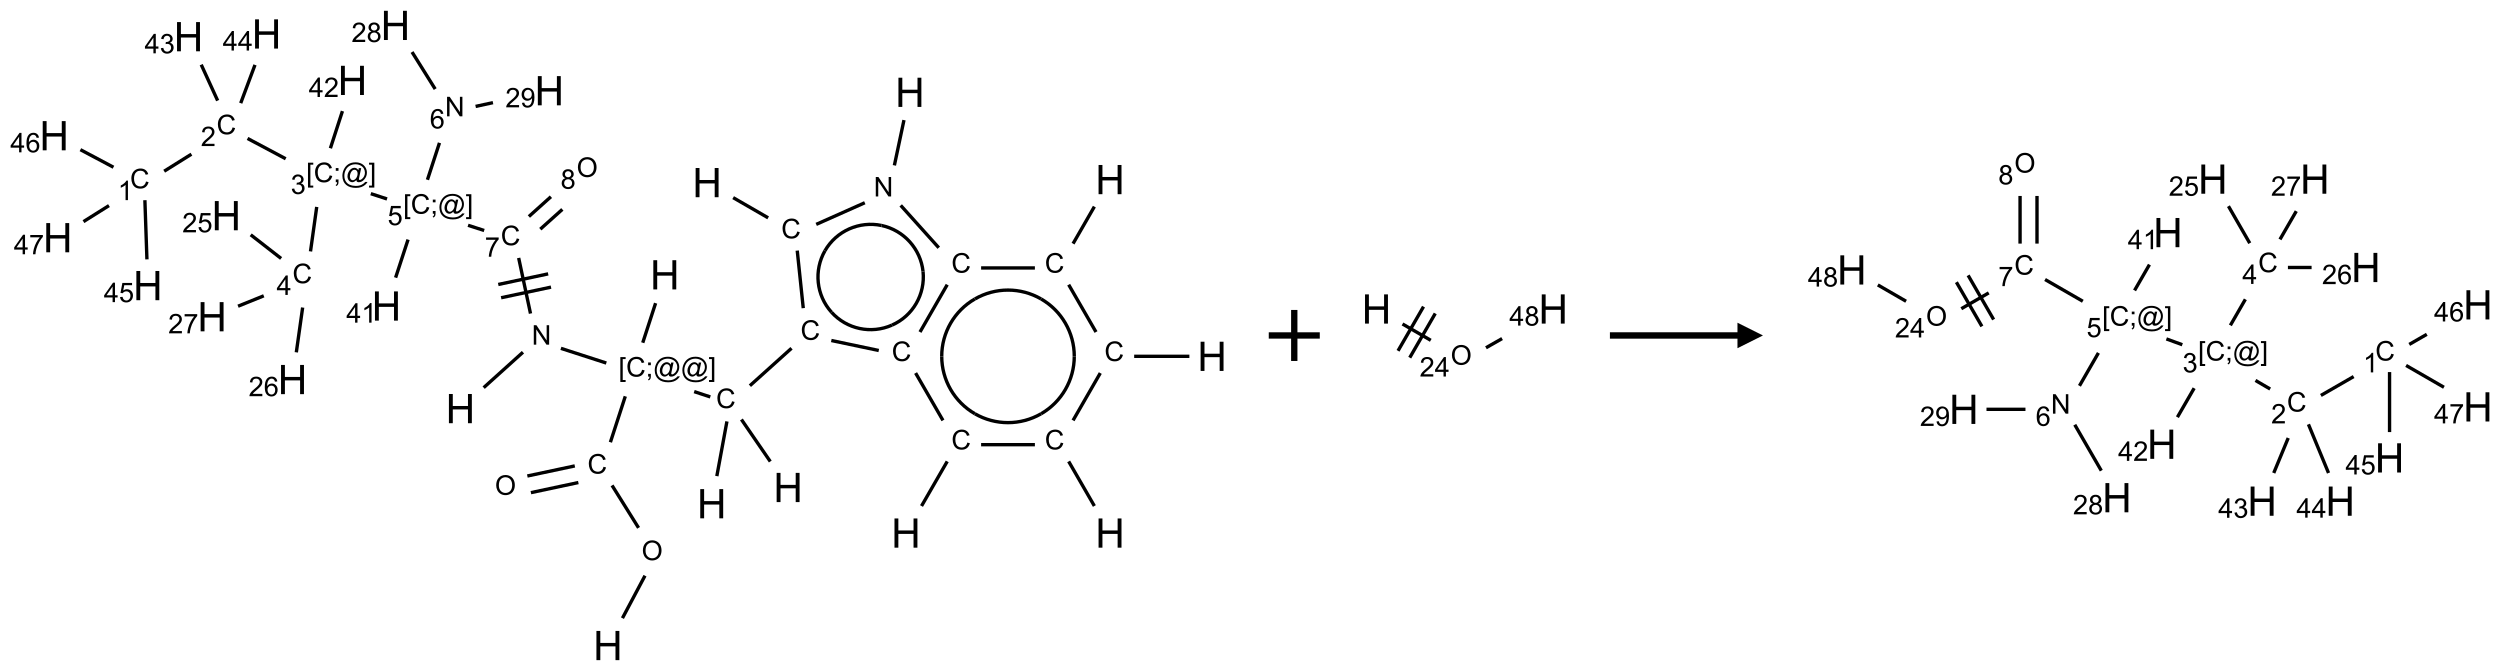 <?xml version="1.0" encoding="UTF-8"?>
<svg xmlns="http://www.w3.org/2000/svg" xmlns:xlink="http://www.w3.org/1999/xlink" width="980" height="263" viewBox="0 0 980 263">
<defs>
<g>
<g id="glyph-0-0">
<path d="M 2 0 L 2 -10 L 10 -10 L 10 0 Z M 2.25 -0.25 L 9.75 -0.25 L 9.75 -9.75 L 2.25 -9.75 Z M 2.25 -0.25 "/>
</g>
<g id="glyph-0-1">
<path d="M 1.281 0 L 1.281 -11.453 L 2.797 -11.453 L 2.797 -6.75 L 8.75 -6.75 L 8.75 -11.453 L 10.266 -11.453 L 10.266 0 L 8.75 0 L 8.75 -5.398 L 2.797 -5.398 L 2.797 0 Z M 1.281 0 "/>
</g>
<g id="glyph-1-0">
<path d="M 1.332 0 L 1.332 -6.668 L 6.668 -6.668 L 6.668 0 Z M 1.5 -0.168 L 6.5 -0.168 L 6.5 -6.5 L 1.5 -6.5 Z M 1.5 -0.168 "/>
</g>
<g id="glyph-1-1">
<path d="M 0.516 -3.719 C 0.516 -4.984 0.855 -5.977 1.535 -6.695 C 2.215 -7.414 3.094 -7.77 4.172 -7.77 C 4.875 -7.77 5.512 -7.602 6.078 -7.266 C 6.645 -6.93 7.074 -6.461 7.371 -5.855 C 7.668 -5.254 7.816 -4.57 7.816 -3.809 C 7.816 -3.035 7.66 -2.34 7.348 -1.73 C 7.035 -1.117 6.594 -0.656 6.02 -0.34 C 5.449 -0.027 4.828 0.129 4.168 0.129 C 3.449 0.129 2.805 -0.043 2.238 -0.391 C 1.672 -0.738 1.246 -1.211 0.953 -1.812 C 0.66 -2.414 0.516 -3.047 0.516 -3.719 Z M 1.559 -3.703 C 1.559 -2.781 1.805 -2.059 2.301 -1.527 C 2.793 -1 3.414 -0.734 4.16 -0.734 C 4.922 -0.734 5.547 -1 6.039 -1.535 C 6.531 -2.07 6.777 -2.828 6.777 -3.812 C 6.777 -4.434 6.672 -4.977 6.461 -5.441 C 6.25 -5.902 5.945 -6.262 5.539 -6.52 C 5.133 -6.773 4.68 -6.902 4.176 -6.902 C 3.461 -6.902 2.848 -6.656 2.332 -6.164 C 1.816 -5.672 1.559 -4.852 1.559 -3.703 Z M 1.559 -3.703 "/>
</g>
<g id="glyph-1-2">
<path d="M 6.27 -2.676 L 7.281 -2.422 C 7.07 -1.594 6.688 -0.961 6.137 -0.523 C 5.586 -0.086 4.914 0.129 4.121 0.129 C 3.297 0.129 2.629 -0.039 2.113 -0.371 C 1.598 -0.707 1.203 -1.191 0.934 -1.828 C 0.664 -2.465 0.531 -3.145 0.531 -3.875 C 0.531 -4.672 0.684 -5.363 0.988 -5.957 C 1.293 -6.547 1.723 -6.996 2.285 -7.305 C 2.844 -7.613 3.461 -7.766 4.137 -7.766 C 4.898 -7.766 5.543 -7.57 6.062 -7.184 C 6.582 -6.793 6.945 -6.246 7.152 -5.543 L 6.156 -5.309 C 5.98 -5.863 5.723 -6.266 5.387 -6.52 C 5.051 -6.773 4.625 -6.902 4.113 -6.902 C 3.527 -6.902 3.039 -6.762 2.645 -6.48 C 2.25 -6.199 1.973 -5.82 1.812 -5.348 C 1.652 -4.871 1.574 -4.383 1.574 -3.879 C 1.574 -3.23 1.668 -2.664 1.855 -2.18 C 2.047 -1.695 2.34 -1.332 2.738 -1.094 C 3.137 -0.855 3.57 -0.734 4.035 -0.734 C 4.602 -0.734 5.082 -0.898 5.473 -1.223 C 5.867 -1.551 6.133 -2.035 6.27 -2.676 Z M 6.27 -2.676 "/>
</g>
<g id="glyph-1-3">
<path d="M 0.723 2.121 L 0.723 -7.637 L 2.793 -7.637 L 2.793 -6.859 L 1.66 -6.859 L 1.66 1.344 L 2.793 1.344 L 2.793 2.121 Z M 0.723 2.121 "/>
</g>
<g id="glyph-1-4">
<path d="M 0.949 -4.465 L 0.949 -5.531 L 2.016 -5.531 L 2.016 -4.465 Z M 0.949 0 L 0.949 -1.066 L 2.016 -1.066 L 2.016 0 C 2.016 0.391 1.945 0.711 1.809 0.949 C 1.668 1.191 1.449 1.379 1.145 1.512 L 0.887 1.109 C 1.082 1.023 1.23 0.895 1.324 0.727 C 1.418 0.559 1.469 0.316 1.48 0 Z M 0.949 0 "/>
</g>
<g id="glyph-1-5">
<path d="M 6.047 -0.848 C 5.82 -0.59 5.57 -0.379 5.289 -0.223 C 5.008 -0.062 4.73 0.016 4.449 0.016 C 4.141 0.016 3.84 -0.074 3.547 -0.254 C 3.254 -0.434 3.02 -0.715 2.836 -1.09 C 2.652 -1.465 2.562 -1.875 2.562 -2.324 C 2.562 -2.875 2.703 -3.43 2.988 -3.98 C 3.27 -4.535 3.621 -4.953 4.043 -5.23 C 4.461 -5.508 4.871 -5.645 5.266 -5.645 C 5.566 -5.645 5.855 -5.566 6.129 -5.41 C 6.402 -5.25 6.641 -5.012 6.84 -4.688 L 7.016 -5.496 L 7.949 -5.496 L 7.199 -2 C 7.094 -1.516 7.043 -1.246 7.043 -1.191 C 7.043 -1.098 7.078 -1.02 7.148 -0.949 C 7.219 -0.883 7.305 -0.848 7.406 -0.848 C 7.59 -0.848 7.832 -0.953 8.129 -1.168 C 8.527 -1.445 8.84 -1.816 9.07 -2.285 C 9.301 -2.75 9.418 -3.234 9.418 -3.73 C 9.418 -4.309 9.27 -4.852 8.973 -5.355 C 8.676 -5.859 8.23 -6.262 7.645 -6.562 C 7.055 -6.863 6.406 -7.016 5.691 -7.016 C 4.879 -7.016 4.137 -6.824 3.465 -6.445 C 2.793 -6.066 2.273 -5.52 1.902 -4.809 C 1.535 -4.098 1.348 -3.34 1.348 -2.527 C 1.348 -1.676 1.535 -0.941 1.902 -0.328 C 2.273 0.285 2.809 0.742 3.508 1.035 C 4.207 1.328 4.984 1.473 5.832 1.473 C 6.742 1.473 7.504 1.32 8.121 1.016 C 8.734 0.711 9.195 0.34 9.5 -0.098 L 10.441 -0.098 C 10.266 0.266 9.961 0.637 9.531 1.016 C 9.102 1.395 8.59 1.695 7.996 1.914 C 7.402 2.133 6.688 2.246 5.848 2.246 C 5.078 2.246 4.367 2.145 3.715 1.949 C 3.066 1.75 2.512 1.453 2.051 1.055 C 1.594 0.656 1.25 0.199 1.016 -0.316 C 0.723 -0.973 0.578 -1.684 0.578 -2.441 C 0.578 -3.289 0.75 -4.098 1.098 -4.863 C 1.523 -5.805 2.125 -6.527 2.902 -7.027 C 3.684 -7.527 4.629 -7.777 5.738 -7.777 C 6.602 -7.777 7.375 -7.602 8.059 -7.246 C 8.746 -6.895 9.285 -6.371 9.684 -5.672 C 10.02 -5.07 10.188 -4.418 10.188 -3.715 C 10.188 -2.707 9.832 -1.812 9.125 -1.031 C 8.492 -0.328 7.801 0.02 7.051 0.02 C 6.812 0.02 6.617 -0.016 6.473 -0.09 C 6.324 -0.16 6.215 -0.266 6.145 -0.402 C 6.102 -0.488 6.066 -0.637 6.047 -0.848 Z M 3.527 -2.262 C 3.527 -1.785 3.641 -1.414 3.863 -1.152 C 4.09 -0.887 4.348 -0.754 4.641 -0.754 C 4.836 -0.754 5.039 -0.812 5.254 -0.93 C 5.469 -1.047 5.676 -1.219 5.871 -1.449 C 6.066 -1.676 6.23 -1.969 6.355 -2.32 C 6.48 -2.672 6.543 -3.027 6.543 -3.379 C 6.543 -3.852 6.426 -4.219 6.191 -4.48 C 5.957 -4.738 5.672 -4.871 5.332 -4.871 C 5.109 -4.871 4.902 -4.812 4.707 -4.699 C 4.512 -4.586 4.32 -4.406 4.137 -4.156 C 3.953 -3.906 3.805 -3.602 3.691 -3.246 C 3.582 -2.887 3.527 -2.559 3.527 -2.262 Z M 3.527 -2.262 "/>
</g>
<g id="glyph-1-6">
<path d="M 2.27 2.121 L 0.203 2.121 L 0.203 1.344 L 1.332 1.344 L 1.332 -6.859 L 0.203 -6.859 L 0.203 -7.637 L 2.27 -7.637 Z M 2.27 2.121 "/>
</g>
<g id="glyph-1-7">
<path d="M 0.812 0 L 0.812 -7.637 L 1.848 -7.637 L 5.859 -1.641 L 5.859 -7.637 L 6.828 -7.637 L 6.828 0 L 5.793 0 L 1.781 -6 L 1.781 0 Z M 0.812 0 "/>
</g>
<g id="glyph-1-8">
<path d="M 0.504 -6.637 L 0.504 -7.535 L 5.449 -7.535 L 5.449 -6.809 C 4.961 -6.289 4.48 -5.602 4.004 -4.746 C 3.527 -3.887 3.156 -3.004 2.895 -2.098 C 2.707 -1.461 2.59 -0.762 2.535 0 L 1.574 0 C 1.582 -0.602 1.703 -1.328 1.926 -2.176 C 2.152 -3.027 2.477 -3.848 2.898 -4.637 C 3.32 -5.426 3.77 -6.094 4.246 -6.637 Z M 0.504 -6.637 "/>
</g>
<g id="glyph-1-9">
<path d="M 0.441 -2 L 1.426 -2.082 C 1.5 -1.605 1.668 -1.242 1.934 -1.004 C 2.199 -0.762 2.52 -0.641 2.895 -0.641 C 3.348 -0.641 3.73 -0.812 4.043 -1.152 C 4.355 -1.492 4.512 -1.941 4.512 -2.504 C 4.512 -3.039 4.359 -3.461 4.059 -3.77 C 3.758 -4.078 3.367 -4.234 2.879 -4.234 C 2.578 -4.234 2.305 -4.164 2.062 -4.027 C 1.82 -3.891 1.629 -3.715 1.488 -3.496 L 0.609 -3.609 L 1.348 -7.531 L 5.145 -7.531 L 5.145 -6.637 L 2.098 -6.637 L 1.688 -4.582 C 2.145 -4.902 2.625 -5.062 3.129 -5.062 C 3.797 -5.062 4.359 -4.832 4.816 -4.371 C 5.277 -3.91 5.504 -3.312 5.504 -2.59 C 5.504 -1.898 5.305 -1.301 4.902 -0.797 C 4.41 -0.18 3.742 0.129 2.895 0.129 C 2.199 0.129 1.633 -0.062 1.195 -0.453 C 0.758 -0.844 0.504 -1.359 0.441 -2 Z M 0.441 -2 "/>
</g>
<g id="glyph-1-10">
<path d="M 0.449 -2.016 L 1.387 -2.141 C 1.492 -1.609 1.676 -1.227 1.934 -0.992 C 2.191 -0.758 2.508 -0.641 2.879 -0.641 C 3.32 -0.641 3.695 -0.793 3.996 -1.098 C 4.301 -1.402 4.453 -1.781 4.453 -2.234 C 4.453 -2.664 4.312 -3.02 4.031 -3.301 C 3.75 -3.578 3.391 -3.719 2.957 -3.719 C 2.781 -3.719 2.562 -3.684 2.297 -3.613 L 2.402 -4.438 C 2.465 -4.43 2.516 -4.426 2.551 -4.426 C 2.949 -4.426 3.312 -4.531 3.629 -4.738 C 3.949 -4.949 4.109 -5.27 4.109 -5.703 C 4.109 -6.047 3.992 -6.332 3.762 -6.559 C 3.527 -6.785 3.227 -6.895 2.859 -6.895 C 2.496 -6.895 2.191 -6.781 1.949 -6.551 C 1.707 -6.324 1.547 -5.98 1.48 -5.52 L 0.543 -5.688 C 0.656 -6.316 0.918 -6.805 1.324 -7.148 C 1.73 -7.492 2.234 -7.668 2.84 -7.668 C 3.254 -7.668 3.641 -7.578 3.988 -7.398 C 4.34 -7.219 4.609 -6.977 4.793 -6.668 C 4.98 -6.359 5.074 -6.031 5.074 -5.684 C 5.074 -5.352 4.984 -5.051 4.809 -4.781 C 4.629 -4.512 4.367 -4.297 4.02 -4.137 C 4.473 -4.031 4.824 -3.816 5.074 -3.488 C 5.324 -3.16 5.449 -2.75 5.449 -2.254 C 5.449 -1.59 5.203 -1.023 4.719 -0.559 C 4.234 -0.098 3.617 0.137 2.875 0.137 C 2.203 0.137 1.648 -0.062 1.207 -0.465 C 0.762 -0.863 0.512 -1.379 0.449 -2.016 Z M 0.449 -2.016 "/>
</g>
<g id="glyph-1-11">
<path d="M 5.371 -0.902 L 5.371 0 L 0.324 0 C 0.316 -0.227 0.352 -0.441 0.434 -0.652 C 0.562 -0.996 0.766 -1.332 1.051 -1.668 C 1.332 -2 1.742 -2.387 2.277 -2.824 C 3.105 -3.504 3.668 -4.043 3.957 -4.441 C 4.25 -4.84 4.395 -5.215 4.395 -5.566 C 4.395 -5.938 4.262 -6.254 3.996 -6.508 C 3.73 -6.762 3.387 -6.891 2.957 -6.891 C 2.508 -6.891 2.145 -6.754 1.875 -6.484 C 1.605 -6.215 1.469 -5.84 1.465 -5.359 L 0.5 -5.457 C 0.566 -6.176 0.812 -6.727 1.246 -7.102 C 1.676 -7.477 2.254 -7.668 2.98 -7.668 C 3.711 -7.668 4.293 -7.465 4.719 -7.059 C 5.145 -6.652 5.359 -6.148 5.359 -5.547 C 5.359 -5.242 5.297 -4.941 5.172 -4.645 C 5.047 -4.352 4.84 -4.039 4.551 -3.715 C 4.262 -3.387 3.777 -2.938 3.105 -2.371 C 2.543 -1.898 2.18 -1.578 2.02 -1.41 C 1.859 -1.242 1.73 -1.07 1.625 -0.902 Z M 5.371 -0.902 "/>
</g>
<g id="glyph-1-12">
<path d="M 3.973 0 L 3.035 0 L 3.035 -5.973 C 2.809 -5.758 2.516 -5.543 2.148 -5.328 C 1.781 -5.113 1.453 -4.953 1.16 -4.844 L 1.16 -5.75 C 1.684 -5.996 2.145 -6.297 2.535 -6.645 C 2.93 -6.996 3.207 -7.336 3.371 -7.668 L 3.973 -7.668 Z M 3.973 0 "/>
</g>
<g id="glyph-1-13">
<path d="M 3.449 0 L 3.449 -1.828 L 0.137 -1.828 L 0.137 -2.688 L 3.621 -7.637 L 4.387 -7.637 L 4.387 -2.688 L 5.418 -2.688 L 5.418 -1.828 L 4.387 -1.828 L 4.387 0 Z M 3.449 -2.688 L 3.449 -6.129 L 1.059 -2.688 Z M 3.449 -2.688 "/>
</g>
<g id="glyph-1-14">
<path d="M 5.309 -5.766 L 4.375 -5.691 C 4.293 -6.059 4.172 -6.328 4.02 -6.496 C 3.766 -6.762 3.453 -6.895 3.082 -6.895 C 2.785 -6.895 2.523 -6.812 2.297 -6.645 C 2 -6.43 1.77 -6.117 1.598 -5.703 C 1.43 -5.289 1.34 -4.703 1.332 -3.938 C 1.559 -4.281 1.836 -4.535 2.16 -4.703 C 2.488 -4.871 2.828 -4.953 3.188 -4.953 C 3.812 -4.953 4.344 -4.723 4.785 -4.262 C 5.223 -3.801 5.441 -3.207 5.441 -2.48 C 5.441 -2 5.34 -1.555 5.133 -1.145 C 4.926 -0.73 4.641 -0.418 4.281 -0.199 C 3.922 0.02 3.512 0.129 3.051 0.129 C 2.27 0.129 1.633 -0.156 1.141 -0.73 C 0.648 -1.305 0.402 -2.254 0.402 -3.574 C 0.402 -5.051 0.672 -6.121 1.219 -6.793 C 1.695 -7.375 2.336 -7.668 3.141 -7.668 C 3.742 -7.668 4.234 -7.5 4.617 -7.16 C 5 -6.824 5.23 -6.359 5.309 -5.766 Z M 1.48 -2.473 C 1.48 -2.152 1.547 -1.844 1.684 -1.547 C 1.82 -1.25 2.016 -1.027 2.262 -0.871 C 2.508 -0.719 2.766 -0.641 3.035 -0.641 C 3.434 -0.641 3.773 -0.801 4.059 -1.121 C 4.344 -1.441 4.484 -1.875 4.484 -2.422 C 4.484 -2.949 4.344 -3.367 4.062 -3.668 C 3.781 -3.973 3.426 -4.125 3 -4.125 C 2.578 -4.125 2.219 -3.973 1.922 -3.668 C 1.625 -3.363 1.48 -2.969 1.48 -2.473 Z M 1.48 -2.473 "/>
</g>
<g id="glyph-1-15">
<path d="M 1.887 -4.141 C 1.496 -4.281 1.207 -4.484 1.02 -4.75 C 0.832 -5.016 0.738 -5.328 0.738 -5.699 C 0.738 -6.254 0.938 -6.719 1.34 -7.098 C 1.738 -7.477 2.27 -7.668 2.934 -7.668 C 3.598 -7.668 4.137 -7.473 4.543 -7.086 C 4.949 -6.699 5.152 -6.227 5.152 -5.672 C 5.152 -5.316 5.059 -5.008 4.871 -4.746 C 4.688 -4.484 4.406 -4.281 4.027 -4.141 C 4.496 -3.988 4.852 -3.742 5.098 -3.402 C 5.34 -3.062 5.465 -2.656 5.465 -2.184 C 5.465 -1.531 5.234 -0.98 4.77 -0.535 C 4.309 -0.09 3.703 0.129 2.949 0.129 C 2.195 0.129 1.586 -0.094 1.125 -0.539 C 0.664 -0.984 0.434 -1.543 0.434 -2.207 C 0.434 -2.703 0.559 -3.121 0.809 -3.457 C 1.062 -3.793 1.422 -4.02 1.887 -4.141 Z M 1.699 -5.73 C 1.699 -5.367 1.812 -5.074 2.047 -4.844 C 2.281 -4.613 2.582 -4.5 2.953 -4.5 C 3.312 -4.5 3.609 -4.613 3.84 -4.84 C 4.07 -5.066 4.188 -5.348 4.188 -5.676 C 4.188 -6.02 4.07 -6.309 3.832 -6.543 C 3.594 -6.777 3.297 -6.895 2.941 -6.895 C 2.586 -6.895 2.289 -6.781 2.051 -6.551 C 1.816 -6.324 1.699 -6.047 1.699 -5.73 Z M 1.395 -2.203 C 1.395 -1.938 1.461 -1.676 1.586 -1.426 C 1.711 -1.176 1.902 -0.984 2.152 -0.848 C 2.402 -0.711 2.672 -0.641 2.957 -0.641 C 3.406 -0.641 3.777 -0.785 4.066 -1.074 C 4.359 -1.363 4.504 -1.727 4.504 -2.172 C 4.504 -2.625 4.355 -2.996 4.055 -3.293 C 3.754 -3.586 3.379 -3.734 2.926 -3.734 C 2.484 -3.734 2.121 -3.59 1.832 -3.297 C 1.543 -3.004 1.395 -2.641 1.395 -2.203 Z M 1.395 -2.203 "/>
</g>
<g id="glyph-1-16">
<path d="M 0.582 -1.766 L 1.484 -1.848 C 1.562 -1.426 1.707 -1.117 1.922 -0.926 C 2.137 -0.734 2.414 -0.641 2.75 -0.641 C 3.039 -0.641 3.289 -0.707 3.508 -0.84 C 3.727 -0.973 3.902 -1.148 4.043 -1.367 C 4.18 -1.586 4.297 -1.887 4.391 -2.262 C 4.484 -2.637 4.531 -3.016 4.531 -3.406 C 4.531 -3.449 4.531 -3.512 4.527 -3.594 C 4.34 -3.297 4.082 -3.055 3.758 -2.867 C 3.434 -2.68 3.082 -2.59 2.703 -2.59 C 2.07 -2.59 1.535 -2.816 1.098 -3.277 C 0.66 -3.734 0.441 -4.34 0.441 -5.09 C 0.441 -5.863 0.672 -6.484 1.129 -6.957 C 1.586 -7.43 2.156 -7.668 2.844 -7.668 C 3.34 -7.668 3.793 -7.531 4.207 -7.266 C 4.617 -7 4.93 -6.617 5.145 -6.121 C 5.355 -5.629 5.465 -4.91 5.465 -3.973 C 5.465 -2.996 5.359 -2.223 5.145 -1.645 C 4.934 -1.066 4.617 -0.625 4.199 -0.324 C 3.781 -0.02 3.293 0.129 2.73 0.129 C 2.133 0.129 1.645 -0.035 1.266 -0.367 C 0.887 -0.699 0.66 -1.164 0.582 -1.766 Z M 4.422 -5.137 C 4.422 -5.676 4.277 -6.102 3.992 -6.418 C 3.707 -6.734 3.359 -6.891 2.957 -6.891 C 2.543 -6.891 2.18 -6.719 1.871 -6.379 C 1.562 -6.039 1.406 -5.598 1.406 -5.059 C 1.406 -4.57 1.555 -4.176 1.848 -3.871 C 2.141 -3.566 2.5 -3.418 2.934 -3.418 C 3.367 -3.418 3.723 -3.57 4.004 -3.871 C 4.281 -4.176 4.422 -4.598 4.422 -5.137 Z M 4.422 -5.137 "/>
</g>
</g>
</defs>
<path fill="none" stroke-width="0.033" stroke-linecap="butt" stroke-linejoin="miter" stroke="rgb(0%, 0%, 0%)" stroke-opacity="1" stroke-miterlimit="10" d="M 5.569 5.809 L 5.79 5.393 " transform="matrix(40, 0, 0, 40, 21.236, 9.955)"/>
<path fill="none" stroke-width="0.033" stroke-linecap="butt" stroke-linejoin="miter" stroke="rgb(0%, 0%, 0%)" stroke-opacity="1" stroke-miterlimit="10" d="M 5.727 4.924 L 5.467 4.508 " transform="matrix(40, 0, 0, 40, 21.236, 9.955)"/>
<path fill="none" stroke-width="0.033" stroke-linecap="butt" stroke-linejoin="miter" stroke="rgb(0%, 0%, 0%)" stroke-opacity="1" stroke-miterlimit="10" d="M 5.102 4.317 L 4.637 4.416 " transform="matrix(40, 0, 0, 40, 21.236, 9.955)"/>
<path fill="none" stroke-width="0.033" stroke-linecap="butt" stroke-linejoin="miter" stroke="rgb(0%, 0%, 0%)" stroke-opacity="1" stroke-miterlimit="10" d="M 5.137 4.48 L 4.672 4.579 " transform="matrix(40, 0, 0, 40, 21.236, 9.955)"/>
<path fill="none" stroke-width="0.033" stroke-linecap="butt" stroke-linejoin="miter" stroke="rgb(0%, 0%, 0%)" stroke-opacity="1" stroke-miterlimit="10" d="M 5.451 4.085 L 5.597 3.635 " transform="matrix(40, 0, 0, 40, 21.236, 9.955)"/>
<path fill="none" stroke-width="0.033" stroke-linecap="butt" stroke-linejoin="miter" stroke="rgb(0%, 0%, 0%)" stroke-opacity="1" stroke-miterlimit="10" d="M 5.768 3.11 L 5.894 2.722 " transform="matrix(40, 0, 0, 40, 21.236, 9.955)"/>
<path fill="none" stroke-width="0.033" stroke-linecap="butt" stroke-linejoin="miter" stroke="rgb(0%, 0%, 0%)" stroke-opacity="1" stroke-miterlimit="10" d="M 5.411 3.309 L 4.966 3.165 " transform="matrix(40, 0, 0, 40, 21.236, 9.955)"/>
<path fill="none" stroke-width="0.033" stroke-linecap="butt" stroke-linejoin="miter" stroke="rgb(0%, 0%, 0%)" stroke-opacity="1" stroke-miterlimit="10" d="M 4.594 3.203 L 4.209 3.55 " transform="matrix(40, 0, 0, 40, 21.236, 9.955)"/>
<path fill="none" stroke-width="0.033" stroke-linecap="butt" stroke-linejoin="miter" stroke="rgb(0%, 0%, 0%)" stroke-opacity="1" stroke-miterlimit="10" d="M 4.668 2.824 L 4.552 2.279 " transform="matrix(40, 0, 0, 40, 21.236, 9.955)"/>
<path fill="none" stroke-width="0.033" stroke-linecap="butt" stroke-linejoin="miter" stroke="rgb(0%, 0%, 0%)" stroke-opacity="1" stroke-miterlimit="10" d="M 4.841 2.435 L 4.352 2.539 " transform="matrix(40, 0, 0, 40, 21.236, 9.955)"/>
<path fill="none" stroke-width="0.033" stroke-linecap="butt" stroke-linejoin="miter" stroke="rgb(0%, 0%, 0%)" stroke-opacity="1" stroke-miterlimit="10" d="M 4.869 2.565 L 4.38 2.669 " transform="matrix(40, 0, 0, 40, 21.236, 9.955)"/>
<path fill="none" stroke-width="0.033" stroke-linecap="butt" stroke-linejoin="miter" stroke="rgb(0%, 0%, 0%)" stroke-opacity="1" stroke-miterlimit="10" d="M 4.214 2.01 L 4.056 1.959 " transform="matrix(40, 0, 0, 40, 21.236, 9.955)"/>
<path fill="none" stroke-width="0.033" stroke-linecap="butt" stroke-linejoin="miter" stroke="rgb(0%, 0%, 0%)" stroke-opacity="1" stroke-miterlimit="10" d="M 3.262 1.701 L 3.103 1.649 " transform="matrix(40, 0, 0, 40, 21.236, 9.955)"/>
<path fill="none" stroke-width="0.033" stroke-linecap="butt" stroke-linejoin="miter" stroke="rgb(0%, 0%, 0%)" stroke-opacity="1" stroke-miterlimit="10" d="M 2.269 1.307 L 1.895 1.108 " transform="matrix(40, 0, 0, 40, 21.236, 9.955)"/>
<path fill="none" stroke-width="0.033" stroke-linecap="butt" stroke-linejoin="miter" stroke="rgb(0%, 0%, 0%)" stroke-opacity="1" stroke-miterlimit="10" d="M 1.345 1.262 L 1.078 1.429 " transform="matrix(40, 0, 0, 40, 21.236, 9.955)"/>
<path fill="none" stroke-width="0.033" stroke-linecap="butt" stroke-linejoin="miter" stroke="rgb(0%, 0%, 0%)" stroke-opacity="1" stroke-miterlimit="10" d="M 0.889 1.713 L 0.909 2.293 " transform="matrix(40, 0, 0, 40, 21.236, 9.955)"/>
<path fill="none" stroke-width="0.033" stroke-linecap="butt" stroke-linejoin="miter" stroke="rgb(0%, 0%, 0%)" stroke-opacity="1" stroke-miterlimit="10" d="M 0.581 1.39 L 0.257 1.218 " transform="matrix(40, 0, 0, 40, 21.236, 9.955)"/>
<path fill="none" stroke-width="0.033" stroke-linecap="butt" stroke-linejoin="miter" stroke="rgb(0%, 0%, 0%)" stroke-opacity="1" stroke-miterlimit="10" d="M 0.537 1.766 L 0.287 1.923 " transform="matrix(40, 0, 0, 40, 21.236, 9.955)"/>
<path fill="none" stroke-width="0.033" stroke-linecap="butt" stroke-linejoin="miter" stroke="rgb(0%, 0%, 0%)" stroke-opacity="1" stroke-miterlimit="10" d="M 1.602 0.737 L 1.441 0.385 " transform="matrix(40, 0, 0, 40, 21.236, 9.955)"/>
<path fill="none" stroke-width="0.033" stroke-linecap="butt" stroke-linejoin="miter" stroke="rgb(0%, 0%, 0%)" stroke-opacity="1" stroke-miterlimit="10" d="M 1.828 0.762 L 1.968 0.387 " transform="matrix(40, 0, 0, 40, 21.236, 9.955)"/>
<path fill="none" stroke-width="0.033" stroke-linecap="butt" stroke-linejoin="miter" stroke="rgb(0%, 0%, 0%)" stroke-opacity="1" stroke-miterlimit="10" d="M 2.573 1.779 L 2.512 2.215 " transform="matrix(40, 0, 0, 40, 21.236, 9.955)"/>
<path fill="none" stroke-width="0.033" stroke-linecap="butt" stroke-linejoin="miter" stroke="rgb(0%, 0%, 0%)" stroke-opacity="1" stroke-miterlimit="10" d="M 2.224 2.284 L 1.926 2.052 " transform="matrix(40, 0, 0, 40, 21.236, 9.955)"/>
<path fill="none" stroke-width="0.033" stroke-linecap="butt" stroke-linejoin="miter" stroke="rgb(0%, 0%, 0%)" stroke-opacity="1" stroke-miterlimit="10" d="M 2.435 2.765 L 2.373 3.204 " transform="matrix(40, 0, 0, 40, 21.236, 9.955)"/>
<path fill="none" stroke-width="0.033" stroke-linecap="butt" stroke-linejoin="miter" stroke="rgb(0%, 0%, 0%)" stroke-opacity="1" stroke-miterlimit="10" d="M 2.054 2.65 L 1.802 2.752 " transform="matrix(40, 0, 0, 40, 21.236, 9.955)"/>
<path fill="none" stroke-width="0.033" stroke-linecap="butt" stroke-linejoin="miter" stroke="rgb(0%, 0%, 0%)" stroke-opacity="1" stroke-miterlimit="10" d="M 2.707 1.204 L 2.825 0.84 " transform="matrix(40, 0, 0, 40, 21.236, 9.955)"/>
<path fill="none" stroke-width="0.033" stroke-linecap="butt" stroke-linejoin="miter" stroke="rgb(0%, 0%, 0%)" stroke-opacity="1" stroke-miterlimit="10" d="M 3.658 1.513 L 3.776 1.151 " transform="matrix(40, 0, 0, 40, 21.236, 9.955)"/>
<path fill="none" stroke-width="0.033" stroke-linecap="butt" stroke-linejoin="miter" stroke="rgb(0%, 0%, 0%)" stroke-opacity="1" stroke-miterlimit="10" d="M 3.734 0.624 L 3.507 0.261 " transform="matrix(40, 0, 0, 40, 21.236, 9.955)"/>
<path fill="none" stroke-width="0.033" stroke-linecap="butt" stroke-linejoin="miter" stroke="rgb(0%, 0%, 0%)" stroke-opacity="1" stroke-miterlimit="10" d="M 4.13 0.794 L 4.3 0.757 " transform="matrix(40, 0, 0, 40, 21.236, 9.955)"/>
<path fill="none" stroke-width="0.033" stroke-linecap="butt" stroke-linejoin="miter" stroke="rgb(0%, 0%, 0%)" stroke-opacity="1" stroke-miterlimit="10" d="M 3.468 2.099 L 3.346 2.472 " transform="matrix(40, 0, 0, 40, 21.236, 9.955)"/>
<path fill="none" stroke-width="0.033" stroke-linecap="butt" stroke-linejoin="miter" stroke="rgb(0%, 0%, 0%)" stroke-opacity="1" stroke-miterlimit="10" d="M 4.764 1.997 L 4.98 1.803 " transform="matrix(40, 0, 0, 40, 21.236, 9.955)"/>
<path fill="none" stroke-width="0.033" stroke-linecap="butt" stroke-linejoin="miter" stroke="rgb(0%, 0%, 0%)" stroke-opacity="1" stroke-miterlimit="10" d="M 4.652 1.873 L 4.868 1.679 " transform="matrix(40, 0, 0, 40, 21.236, 9.955)"/>
<path fill="none" stroke-width="0.033" stroke-linecap="butt" stroke-linejoin="miter" stroke="rgb(0%, 0%, 0%)" stroke-opacity="1" stroke-miterlimit="10" d="M 6.272 3.589 L 6.43 3.641 " transform="matrix(40, 0, 0, 40, 21.236, 9.955)"/>
<path fill="none" stroke-width="0.033" stroke-linecap="butt" stroke-linejoin="miter" stroke="rgb(0%, 0%, 0%)" stroke-opacity="1" stroke-miterlimit="10" d="M 6.593 3.881 L 6.494 4.417 " transform="matrix(40, 0, 0, 40, 21.236, 9.955)"/>
<path fill="none" stroke-width="0.033" stroke-linecap="butt" stroke-linejoin="miter" stroke="rgb(0%, 0%, 0%)" stroke-opacity="1" stroke-miterlimit="10" d="M 6.735 3.862 L 7.018 4.274 " transform="matrix(40, 0, 0, 40, 21.236, 9.955)"/>
<path fill="none" stroke-width="0.033" stroke-linecap="butt" stroke-linejoin="miter" stroke="rgb(0%, 0%, 0%)" stroke-opacity="1" stroke-miterlimit="10" d="M 6.818 3.531 L 7.226 3.164 " transform="matrix(40, 0, 0, 40, 21.236, 9.955)"/>
<path fill="none" stroke-width="0.033" stroke-linecap="butt" stroke-linejoin="miter" stroke="rgb(0%, 0%, 0%)" stroke-opacity="1" stroke-miterlimit="10" d="M 7.341 2.771 L 7.282 2.207 " transform="matrix(40, 0, 0, 40, 21.236, 9.955)"/>
<path fill="none" stroke-width="0.033" stroke-linecap="butt" stroke-linejoin="miter" stroke="rgb(0%, 0%, 0%)" stroke-opacity="1" stroke-miterlimit="10" d="M 6.997 1.886 L 6.654 1.688 " transform="matrix(40, 0, 0, 40, 21.236, 9.955)"/>
<path fill="none" stroke-width="0.033" stroke-linecap="butt" stroke-linejoin="miter" stroke="rgb(0%, 0%, 0%)" stroke-opacity="1" stroke-miterlimit="10" d="M 7.468 1.95 L 7.944 1.738 " transform="matrix(40, 0, 0, 40, 21.236, 9.955)"/>
<path fill="none" stroke-width="0.033" stroke-linecap="butt" stroke-linejoin="miter" stroke="rgb(0%, 0%, 0%)" stroke-opacity="1" stroke-miterlimit="10" d="M 8.234 1.372 L 8.328 0.928 " transform="matrix(40, 0, 0, 40, 21.236, 9.955)"/>
<path fill="none" stroke-width="0.033" stroke-linecap="butt" stroke-linejoin="miter" stroke="rgb(0%, 0%, 0%)" stroke-opacity="1" stroke-miterlimit="10" d="M 8.296 1.764 L 8.669 2.179 " transform="matrix(40, 0, 0, 40, 21.236, 9.955)"/>
<path fill="none" stroke-width="0.033" stroke-linecap="butt" stroke-linejoin="miter" stroke="rgb(0%, 0%, 0%)" stroke-opacity="1" stroke-miterlimit="10" d="M 9.084 2.377 L 9.611 2.377 " transform="matrix(40, 0, 0, 40, 21.236, 9.955)"/>
<path fill="none" stroke-width="0.033" stroke-linecap="butt" stroke-linejoin="miter" stroke="rgb(0%, 0%, 0%)" stroke-opacity="1" stroke-miterlimit="10" d="M 9.985 2.139 L 10.194 1.776 " transform="matrix(40, 0, 0, 40, 21.236, 9.955)"/>
<path fill="none" stroke-width="0.033" stroke-linecap="butt" stroke-linejoin="miter" stroke="rgb(0%, 0%, 0%)" stroke-opacity="1" stroke-miterlimit="10" d="M 9.942 2.541 L 10.21 3.005 " transform="matrix(40, 0, 0, 40, 21.236, 9.955)"/>
<path fill="none" stroke-width="0.033" stroke-linecap="butt" stroke-linejoin="miter" stroke="rgb(0%, 0%, 0%)" stroke-opacity="1" stroke-miterlimit="10" d="M 10.584 3.243 L 11.125 3.243 " transform="matrix(40, 0, 0, 40, 21.236, 9.955)"/>
<path fill="none" stroke-width="0.033" stroke-linecap="butt" stroke-linejoin="miter" stroke="rgb(0%, 0%, 0%)" stroke-opacity="1" stroke-miterlimit="10" d="M 10.252 3.407 L 9.985 3.871 " transform="matrix(40, 0, 0, 40, 21.236, 9.955)"/>
<path fill="none" stroke-width="0.033" stroke-linecap="butt" stroke-linejoin="miter" stroke="rgb(0%, 0%, 0%)" stroke-opacity="1" stroke-miterlimit="10" d="M 9.942 4.273 L 10.194 4.71 " transform="matrix(40, 0, 0, 40, 21.236, 9.955)"/>
<path fill="none" stroke-width="0.033" stroke-linecap="butt" stroke-linejoin="miter" stroke="rgb(0%, 0%, 0%)" stroke-opacity="1" stroke-miterlimit="10" d="M 9.611 4.109 L 9.084 4.109 " transform="matrix(40, 0, 0, 40, 21.236, 9.955)"/>
<path fill="none" stroke-width="0.033" stroke-linecap="butt" stroke-linejoin="miter" stroke="rgb(0%, 0%, 0%)" stroke-opacity="1" stroke-miterlimit="10" d="M 8.752 4.273 L 8.5 4.71 " transform="matrix(40, 0, 0, 40, 21.236, 9.955)"/>
<path fill="none" stroke-width="0.033" stroke-linecap="butt" stroke-linejoin="miter" stroke="rgb(0%, 0%, 0%)" stroke-opacity="1" stroke-miterlimit="10" d="M 8.71 3.871 L 8.442 3.407 " transform="matrix(40, 0, 0, 40, 21.236, 9.955)"/>
<path fill="none" stroke-width="0.033" stroke-linecap="butt" stroke-linejoin="miter" stroke="rgb(0%, 0%, 0%)" stroke-opacity="1" stroke-miterlimit="10" d="M 8.081 3.186 L 7.616 3.088 " transform="matrix(40, 0, 0, 40, 21.236, 9.955)"/>
<path fill="none" stroke-width="0.033" stroke-linecap="butt" stroke-linejoin="miter" stroke="rgb(0%, 0%, 0%)" stroke-opacity="1" stroke-miterlimit="10" d="M 8.485 3.005 L 8.752 2.541 " transform="matrix(40, 0, 0, 40, 21.236, 9.955)"/>
<path fill="none" stroke-width="0.033" stroke-linecap="butt" stroke-linejoin="miter" stroke="rgb(0%, 0%, 0%)" stroke-opacity="1" stroke-miterlimit="10" d="M 7.618 2.811 C 7.468 2.645 7.443 2.402 7.554 2.208 " transform="matrix(40, 0, 0, 40, 21.236, 9.955)"/>
<path fill="none" stroke-width="0.033" stroke-linecap="butt" stroke-linejoin="miter" stroke="rgb(0%, 0%, 0%)" stroke-opacity="1" stroke-miterlimit="10" d="M 8.211 2.937 C 8.007 3.028 7.767 2.977 7.618 2.811 " transform="matrix(40, 0, 0, 40, 21.236, 9.955)"/>
<path fill="none" stroke-width="0.033" stroke-linecap="butt" stroke-linejoin="miter" stroke="rgb(0%, 0%, 0%)" stroke-opacity="1" stroke-miterlimit="10" d="M 8.515 2.412 C 8.538 2.634 8.416 2.847 8.211 2.937 " transform="matrix(40, 0, 0, 40, 21.236, 9.955)"/>
<path fill="none" stroke-width="0.033" stroke-linecap="butt" stroke-linejoin="miter" stroke="rgb(0%, 0%, 0%)" stroke-opacity="1" stroke-miterlimit="10" d="M 8.109 1.961 C 8.327 2.008 8.491 2.19 8.515 2.412 " transform="matrix(40, 0, 0, 40, 21.236, 9.955)"/>
<path fill="none" stroke-width="0.033" stroke-linecap="butt" stroke-linejoin="miter" stroke="rgb(0%, 0%, 0%)" stroke-opacity="1" stroke-miterlimit="10" d="M 7.554 2.208 C 7.666 2.014 7.89 1.915 8.109 1.961 " transform="matrix(40, 0, 0, 40, 21.236, 9.955)"/>
<path fill="none" stroke-width="0.033" stroke-linecap="butt" stroke-linejoin="miter" stroke="rgb(0%, 0%, 0%)" stroke-opacity="1" stroke-miterlimit="10" d="M 9.023 2.681 C 9.224 2.565 9.471 2.565 9.672 2.681 " transform="matrix(40, 0, 0, 40, 21.236, 9.955)"/>
<path fill="none" stroke-width="0.033" stroke-linecap="butt" stroke-linejoin="miter" stroke="rgb(0%, 0%, 0%)" stroke-opacity="1" stroke-miterlimit="10" d="M 8.698 3.243 C 8.698 3.011 8.822 2.797 9.023 2.681 " transform="matrix(40, 0, 0, 40, 21.236, 9.955)"/>
<path fill="none" stroke-width="0.033" stroke-linecap="butt" stroke-linejoin="miter" stroke="rgb(0%, 0%, 0%)" stroke-opacity="1" stroke-miterlimit="10" d="M 9.023 3.806 C 8.822 3.69 8.698 3.475 8.698 3.243 " transform="matrix(40, 0, 0, 40, 21.236, 9.955)"/>
<path fill="none" stroke-width="0.033" stroke-linecap="butt" stroke-linejoin="miter" stroke="rgb(0%, 0%, 0%)" stroke-opacity="1" stroke-miterlimit="10" d="M 9.672 3.806 C 9.471 3.922 9.224 3.922 9.023 3.806 " transform="matrix(40, 0, 0, 40, 21.236, 9.955)"/>
<path fill="none" stroke-width="0.033" stroke-linecap="butt" stroke-linejoin="miter" stroke="rgb(0%, 0%, 0%)" stroke-opacity="1" stroke-miterlimit="10" d="M 9.997 3.243 C 9.997 3.475 9.873 3.69 9.672 3.806 " transform="matrix(40, 0, 0, 40, 21.236, 9.955)"/>
<path fill="none" stroke-width="0.033" stroke-linecap="butt" stroke-linejoin="miter" stroke="rgb(0%, 0%, 0%)" stroke-opacity="1" stroke-miterlimit="10" d="M 9.672 2.681 C 9.873 2.797 9.997 3.011 9.997 3.243 " transform="matrix(40, 0, 0, 40, 21.236, 9.955)"/>
<g fill="rgb(0%, 0%, 0%)" fill-opacity="1">
<use xlink:href="#glyph-0-1" x="232.523" y="258.777"/>
</g>
<g fill="rgb(0%, 0%, 0%)" fill-opacity="1">
<use xlink:href="#glyph-1-1" x="251.496" y="219.578"/>
</g>
<g fill="rgb(0%, 0%, 0%)" fill-opacity="1">
<use xlink:href="#glyph-1-2" x="230.285" y="185.652"/>
</g>
<g fill="rgb(0%, 0%, 0%)" fill-opacity="1">
<use xlink:href="#glyph-1-1" x="193.996" y="193.973"/>
</g>
<g fill="rgb(0%, 0%, 0%)" fill-opacity="1">
<use xlink:href="#glyph-1-3" x="242.449" y="147.617"/>
<use xlink:href="#glyph-1-2" x="245.413" y="147.617"/>
<use xlink:href="#glyph-1-4" x="253.116" y="147.617"/>
<use xlink:href="#glyph-1-5" x="256.079" y="147.617"/>
<use xlink:href="#glyph-1-5" x="266.908" y="147.617"/>
<use xlink:href="#glyph-1-6" x="277.736" y="147.617"/>
</g>
<g fill="rgb(0%, 0%, 0%)" fill-opacity="1">
<use xlink:href="#glyph-0-1" x="254.824" y="113.453"/>
</g>
<g fill="rgb(0%, 0%, 0%)" fill-opacity="1">
<use xlink:href="#glyph-1-7" x="208.43" y="135.117"/>
</g>
<g fill="rgb(0%, 0%, 0%)" fill-opacity="1">
<use xlink:href="#glyph-0-1" x="174.695" y="165.898"/>
</g>
<g fill="rgb(0%, 0%, 0%)" fill-opacity="1">
<use xlink:href="#glyph-1-2" x="196.285" y="96.125"/>
</g>
<g fill="rgb(0%, 0%, 0%)" fill-opacity="1">
<use xlink:href="#glyph-1-8" x="190.035" y="100.633"/>
</g>
<g fill="rgb(0%, 0%, 0%)" fill-opacity="1">
<use xlink:href="#glyph-1-3" x="158.047" y="83.773"/>
<use xlink:href="#glyph-1-2" x="161.01" y="83.773"/>
<use xlink:href="#glyph-1-4" x="168.714" y="83.773"/>
<use xlink:href="#glyph-1-5" x="171.677" y="83.773"/>
<use xlink:href="#glyph-1-6" x="182.505" y="83.773"/>
</g>
<g fill="rgb(0%, 0%, 0%)" fill-opacity="1">
<use xlink:href="#glyph-1-9" x="151.934" y="88.266"/>
</g>
<g fill="rgb(0%, 0%, 0%)" fill-opacity="1">
<use xlink:href="#glyph-1-3" x="120.008" y="71.41"/>
<use xlink:href="#glyph-1-2" x="122.971" y="71.41"/>
<use xlink:href="#glyph-1-4" x="130.674" y="71.41"/>
<use xlink:href="#glyph-1-5" x="133.638" y="71.41"/>
<use xlink:href="#glyph-1-6" x="144.466" y="71.41"/>
</g>
<g fill="rgb(0%, 0%, 0%)" fill-opacity="1">
<use xlink:href="#glyph-1-10" x="113.949" y="76.039"/>
</g>
<g fill="rgb(0%, 0%, 0%)" fill-opacity="1">
<use xlink:href="#glyph-1-2" x="84.883" y="52.625"/>
</g>
<g fill="rgb(0%, 0%, 0%)" fill-opacity="1">
<use xlink:href="#glyph-1-11" x="78.711" y="57.262"/>
</g>
<g fill="rgb(0%, 0%, 0%)" fill-opacity="1">
<use xlink:href="#glyph-1-2" x="50.961" y="73.82"/>
</g>
<g fill="rgb(0%, 0%, 0%)" fill-opacity="1">
<use xlink:href="#glyph-1-12" x="46.184" y="78.457"/>
</g>
<g fill="rgb(0%, 0%, 0%)" fill-opacity="1">
<use xlink:href="#glyph-0-1" x="52.18" y="117.68"/>
</g>
<g fill="rgb(0%, 0%, 0%)" fill-opacity="1">
<use xlink:href="#glyph-1-13" x="40.688" y="118.441"/>
<use xlink:href="#glyph-1-9" x="46.62" y="118.441"/>
</g>
<g fill="rgb(0%, 0%, 0%)" fill-opacity="1">
<use xlink:href="#glyph-0-1" x="15.465" y="58.926"/>
</g>
<g fill="rgb(0%, 0%, 0%)" fill-opacity="1">
<use xlink:href="#glyph-1-13" x="4.035" y="59.719"/>
<use xlink:href="#glyph-1-14" x="9.967" y="59.719"/>
</g>
<g fill="rgb(0%, 0%, 0%)" fill-opacity="1">
<use xlink:href="#glyph-0-1" x="16.859" y="98.902"/>
</g>
<g fill="rgb(0%, 0%, 0%)" fill-opacity="1">
<use xlink:href="#glyph-1-13" x="5.426" y="99.66"/>
<use xlink:href="#glyph-1-8" x="11.358" y="99.66"/>
</g>
<g fill="rgb(0%, 0%, 0%)" fill-opacity="1">
<use xlink:href="#glyph-0-1" x="68.117" y="20.109"/>
</g>
<g fill="rgb(0%, 0%, 0%)" fill-opacity="1">
<use xlink:href="#glyph-1-13" x="56.684" y="20.902"/>
<use xlink:href="#glyph-1-10" x="62.616" y="20.902"/>
</g>
<g fill="rgb(0%, 0%, 0%)" fill-opacity="1">
<use xlink:href="#glyph-0-1" x="98.711" y="19.039"/>
</g>
<g fill="rgb(0%, 0%, 0%)" fill-opacity="1">
<use xlink:href="#glyph-1-13" x="87.309" y="19.801"/>
<use xlink:href="#glyph-1-13" x="93.241" y="19.801"/>
</g>
<g fill="rgb(0%, 0%, 0%)" fill-opacity="1">
<use xlink:href="#glyph-1-2" x="114.633" y="111.016"/>
</g>
<g fill="rgb(0%, 0%, 0%)" fill-opacity="1">
<use xlink:href="#glyph-1-13" x="108.414" y="115.617"/>
</g>
<g fill="rgb(0%, 0%, 0%)" fill-opacity="1">
<use xlink:href="#glyph-0-1" x="82.934" y="90.27"/>
</g>
<g fill="rgb(0%, 0%, 0%)" fill-opacity="1">
<use xlink:href="#glyph-1-11" x="71.445" y="91.062"/>
<use xlink:href="#glyph-1-9" x="77.378" y="91.062"/>
</g>
<g fill="rgb(0%, 0%, 0%)" fill-opacity="1">
<use xlink:href="#glyph-0-1" x="108.887" y="154.508"/>
</g>
<g fill="rgb(0%, 0%, 0%)" fill-opacity="1">
<use xlink:href="#glyph-1-11" x="97.461" y="155.301"/>
<use xlink:href="#glyph-1-14" x="103.393" y="155.301"/>
</g>
<g fill="rgb(0%, 0%, 0%)" fill-opacity="1">
<use xlink:href="#glyph-0-1" x="77.367" y="129.883"/>
</g>
<g fill="rgb(0%, 0%, 0%)" fill-opacity="1">
<use xlink:href="#glyph-1-11" x="65.934" y="130.672"/>
<use xlink:href="#glyph-1-8" x="71.866" y="130.672"/>
</g>
<g fill="rgb(0%, 0%, 0%)" fill-opacity="1">
<use xlink:href="#glyph-0-1" x="132.383" y="37.242"/>
</g>
<g fill="rgb(0%, 0%, 0%)" fill-opacity="1">
<use xlink:href="#glyph-1-13" x="121.027" y="38.035"/>
<use xlink:href="#glyph-1-11" x="126.96" y="38.035"/>
</g>
<g fill="rgb(0%, 0%, 0%)" fill-opacity="1">
<use xlink:href="#glyph-1-7" x="174.434" y="45.59"/>
</g>
<g fill="rgb(0%, 0%, 0%)" fill-opacity="1">
<use xlink:href="#glyph-1-14" x="168.469" y="50.359"/>
</g>
<g fill="rgb(0%, 0%, 0%)" fill-opacity="1">
<use xlink:href="#glyph-0-1" x="149.227" y="15.684"/>
</g>
<g fill="rgb(0%, 0%, 0%)" fill-opacity="1">
<use xlink:href="#glyph-1-11" x="137.781" y="16.477"/>
<use xlink:href="#glyph-1-15" x="143.714" y="16.477"/>
</g>
<g fill="rgb(0%, 0%, 0%)" fill-opacity="1">
<use xlink:href="#glyph-0-1" x="209.551" y="41.289"/>
</g>
<g fill="rgb(0%, 0%, 0%)" fill-opacity="1">
<use xlink:href="#glyph-1-11" x="198.102" y="42.082"/>
<use xlink:href="#glyph-1-16" x="204.034" y="42.082"/>
</g>
<g fill="rgb(0%, 0%, 0%)" fill-opacity="1">
<use xlink:href="#glyph-0-1" x="145.703" y="125.688"/>
</g>
<g fill="rgb(0%, 0%, 0%)" fill-opacity="1">
<use xlink:href="#glyph-1-13" x="135.742" y="126.48"/>
<use xlink:href="#glyph-1-12" x="141.674" y="126.48"/>
</g>
<g fill="rgb(0%, 0%, 0%)" fill-opacity="1">
<use xlink:href="#glyph-1-1" x="226.027" y="69.363"/>
</g>
<g fill="rgb(0%, 0%, 0%)" fill-opacity="1">
<use xlink:href="#glyph-1-15" x="219.746" y="73.996"/>
</g>
<g fill="rgb(0%, 0%, 0%)" fill-opacity="1">
<use xlink:href="#glyph-1-2" x="280.688" y="159.973"/>
</g>
<g fill="rgb(0%, 0%, 0%)" fill-opacity="1">
<use xlink:href="#glyph-0-1" x="273.219" y="203.184"/>
</g>
<g fill="rgb(0%, 0%, 0%)" fill-opacity="1">
<use xlink:href="#glyph-0-1" x="303.164" y="196.82"/>
</g>
<g fill="rgb(0%, 0%, 0%)" fill-opacity="1">
<use xlink:href="#glyph-1-2" x="313.789" y="133.207"/>
</g>
<g fill="rgb(0%, 0%, 0%)" fill-opacity="1">
<use xlink:href="#glyph-1-2" x="306.23" y="93.426"/>
</g>
<g fill="rgb(0%, 0%, 0%)" fill-opacity="1">
<use xlink:href="#glyph-0-1" x="271.41" y="77.309"/>
</g>
<g fill="rgb(0%, 0%, 0%)" fill-opacity="1">
<use xlink:href="#glyph-1-7" x="342.492" y="77.023"/>
</g>
<g fill="rgb(0%, 0%, 0%)" fill-opacity="1">
<use xlink:href="#glyph-0-1" x="350.91" y="41.914"/>
</g>
<g fill="rgb(0%, 0%, 0%)" fill-opacity="1">
<use xlink:href="#glyph-1-2" x="372.914" y="106.883"/>
</g>
<g fill="rgb(0%, 0%, 0%)" fill-opacity="1">
<use xlink:href="#glyph-1-2" x="409.539" y="106.883"/>
</g>
<g fill="rgb(0%, 0%, 0%)" fill-opacity="1">
<use xlink:href="#glyph-0-1" x="429.359" y="76.125"/>
</g>
<g fill="rgb(0%, 0%, 0%)" fill-opacity="1">
<use xlink:href="#glyph-1-2" x="432.914" y="141.523"/>
</g>
<g fill="rgb(0%, 0%, 0%)" fill-opacity="1">
<use xlink:href="#glyph-0-1" x="469.359" y="145.406"/>
</g>
<g fill="rgb(0%, 0%, 0%)" fill-opacity="1">
<use xlink:href="#glyph-1-2" x="409.539" y="176.164"/>
</g>
<g fill="rgb(0%, 0%, 0%)" fill-opacity="1">
<use xlink:href="#glyph-0-1" x="429.359" y="214.688"/>
</g>
<g fill="rgb(0%, 0%, 0%)" fill-opacity="1">
<use xlink:href="#glyph-1-2" x="372.914" y="176.164"/>
</g>
<g fill="rgb(0%, 0%, 0%)" fill-opacity="1">
<use xlink:href="#glyph-0-1" x="349.359" y="214.688"/>
</g>
<g fill="rgb(0%, 0%, 0%)" fill-opacity="1">
<use xlink:href="#glyph-1-2" x="349.539" y="141.523"/>
</g>
<path fill="none" stroke-width="0.062" stroke-linecap="butt" stroke-linejoin="miter" stroke="rgb(0%, 0%, 0%)" stroke-opacity="1" stroke-miterlimit="10" d="M -0 0 L 0.5 0 M 0.25 -0.25 L 0.25 0.25 " transform="matrix(40, 0, 0, 40, 497.354, 131.5)"/>
<path fill="none" stroke-width="0.033" stroke-linecap="butt" stroke-linejoin="miter" stroke="rgb(0%, 0%, 0%)" stroke-opacity="1" stroke-miterlimit="10" d="M 0.255 0.147 L 0.532 0.307 " transform="matrix(40, 0, 0, 40, 539.58, 121.123)"/>
<path fill="none" stroke-width="0.033" stroke-linecap="butt" stroke-linejoin="miter" stroke="rgb(0%, 0%, 0%)" stroke-opacity="1" stroke-miterlimit="10" d="M 0.326 0.477 L 0.576 0.044 " transform="matrix(40, 0, 0, 40, 539.58, 121.123)"/>
<path fill="none" stroke-width="0.033" stroke-linecap="butt" stroke-linejoin="miter" stroke="rgb(0%, 0%, 0%)" stroke-opacity="1" stroke-miterlimit="10" d="M 0.211 0.41 L 0.461 -0.023 " transform="matrix(40, 0, 0, 40, 539.58, 121.123)"/>
<path fill="none" stroke-width="0.033" stroke-linecap="butt" stroke-linejoin="miter" stroke="rgb(0%, 0%, 0%)" stroke-opacity="1" stroke-miterlimit="10" d="M 1.073 0.38 L 1.231 0.29 " transform="matrix(40, 0, 0, 40, 539.58, 121.123)"/>
<g fill="rgb(0%, 0%, 0%)" fill-opacity="1">
<use xlink:href="#glyph-0-1" x="533.809" y="126.852"/>
</g>
<g fill="rgb(0%, 0%, 0%)" fill-opacity="1">
<use xlink:href="#glyph-1-1" x="568.645" y="142.973"/>
</g>
<g fill="rgb(0%, 0%, 0%)" fill-opacity="1">
<use xlink:href="#glyph-1-11" x="556.477" y="147.605"/>
<use xlink:href="#glyph-1-13" x="562.409" y="147.605"/>
</g>
<g fill="rgb(0%, 0%, 0%)" fill-opacity="1">
<use xlink:href="#glyph-0-1" x="603.09" y="126.852"/>
</g>
<g fill="rgb(0%, 0%, 0%)" fill-opacity="1">
<use xlink:href="#glyph-1-13" x="591.641" y="127.645"/>
<use xlink:href="#glyph-1-15" x="597.573" y="127.645"/>
</g>
<path fill-rule="nonzero" fill="rgb(0%, 0%, 0%)" fill-opacity="1" d="M 631.086 132.75 L 681.086 132.75 L 681.086 136.5 L 691.086 131.5 L 681.086 126.5 L 681.086 130.25 L 631.086 130.25 "/>
<path fill="none" stroke-width="0.033" stroke-linecap="butt" stroke-linejoin="miter" stroke="rgb(0%, 0%, 0%)" stroke-opacity="1" stroke-miterlimit="10" d="M 4.918 2.045 L 4.597 2.23 " transform="matrix(40, 0, 0, 40, 725.904, 65.814)"/>
<path fill="none" stroke-width="0.033" stroke-linecap="butt" stroke-linejoin="miter" stroke="rgb(0%, 0%, 0%)" stroke-opacity="1" stroke-miterlimit="10" d="M 4.1 2.167 L 3.956 2.083 " transform="matrix(40, 0, 0, 40, 725.904, 65.814)"/>
<path fill="none" stroke-width="0.033" stroke-linecap="butt" stroke-linejoin="miter" stroke="rgb(0%, 0%, 0%)" stroke-opacity="1" stroke-miterlimit="10" d="M 3.71 1.543 L 3.857 1.288 " transform="matrix(40, 0, 0, 40, 725.904, 65.814)"/>
<path fill="none" stroke-width="0.033" stroke-linecap="butt" stroke-linejoin="miter" stroke="rgb(0%, 0%, 0%)" stroke-opacity="1" stroke-miterlimit="10" d="M 3.9 0.738 L 3.691 0.375 " transform="matrix(40, 0, 0, 40, 725.904, 65.814)"/>
<path fill="none" stroke-width="0.033" stroke-linecap="butt" stroke-linejoin="miter" stroke="rgb(0%, 0%, 0%)" stroke-opacity="1" stroke-miterlimit="10" d="M 4.274 0.976 L 4.506 0.976 " transform="matrix(40, 0, 0, 40, 725.904, 65.814)"/>
<path fill="none" stroke-width="0.033" stroke-linecap="butt" stroke-linejoin="miter" stroke="rgb(0%, 0%, 0%)" stroke-opacity="1" stroke-miterlimit="10" d="M 4.196 0.701 L 4.356 0.424 " transform="matrix(40, 0, 0, 40, 725.904, 65.814)"/>
<path fill="none" stroke-width="0.033" stroke-linecap="butt" stroke-linejoin="miter" stroke="rgb(0%, 0%, 0%)" stroke-opacity="1" stroke-miterlimit="10" d="M 3.239 1.733 L 3.083 1.676 " transform="matrix(40, 0, 0, 40, 725.904, 65.814)"/>
<path fill="none" stroke-width="0.033" stroke-linecap="butt" stroke-linejoin="miter" stroke="rgb(0%, 0%, 0%)" stroke-opacity="1" stroke-miterlimit="10" d="M 2.417 1.813 L 2.231 2.136 " transform="matrix(40, 0, 0, 40, 725.904, 65.814)"/>
<path fill="none" stroke-width="0.033" stroke-linecap="butt" stroke-linejoin="miter" stroke="rgb(0%, 0%, 0%)" stroke-opacity="1" stroke-miterlimit="10" d="M 2.185 2.517 L 2.445 2.967 " transform="matrix(40, 0, 0, 40, 725.904, 65.814)"/>
<path fill="none" stroke-width="0.033" stroke-linecap="butt" stroke-linejoin="miter" stroke="rgb(0%, 0%, 0%)" stroke-opacity="1" stroke-miterlimit="10" d="M 1.702 2.366 L 1.32 2.366 " transform="matrix(40, 0, 0, 40, 725.904, 65.814)"/>
<path fill="none" stroke-width="0.033" stroke-linecap="butt" stroke-linejoin="miter" stroke="rgb(0%, 0%, 0%)" stroke-opacity="1" stroke-miterlimit="10" d="M 2.264 1.307 L 1.894 1.094 " transform="matrix(40, 0, 0, 40, 725.904, 65.814)"/>
<path fill="none" stroke-width="0.033" stroke-linecap="butt" stroke-linejoin="miter" stroke="rgb(0%, 0%, 0%)" stroke-opacity="1" stroke-miterlimit="10" d="M 1.815 0.742 L 1.815 0.275 " transform="matrix(40, 0, 0, 40, 725.904, 65.814)"/>
<path fill="none" stroke-width="0.033" stroke-linecap="butt" stroke-linejoin="miter" stroke="rgb(0%, 0%, 0%)" stroke-opacity="1" stroke-miterlimit="10" d="M 1.649 0.742 L 1.649 0.275 " transform="matrix(40, 0, 0, 40, 725.904, 65.814)"/>
<path fill="none" stroke-width="0.033" stroke-linecap="butt" stroke-linejoin="miter" stroke="rgb(0%, 0%, 0%)" stroke-opacity="1" stroke-miterlimit="10" d="M 1.342 1.225 L 1.073 1.38 " transform="matrix(40, 0, 0, 40, 725.904, 65.814)"/>
<path fill="none" stroke-width="0.033" stroke-linecap="butt" stroke-linejoin="miter" stroke="rgb(0%, 0%, 0%)" stroke-opacity="1" stroke-miterlimit="10" d="M 1.025 1.12 L 1.275 1.553 " transform="matrix(40, 0, 0, 40, 725.904, 65.814)"/>
<path fill="none" stroke-width="0.033" stroke-linecap="butt" stroke-linejoin="miter" stroke="rgb(0%, 0%, 0%)" stroke-opacity="1" stroke-miterlimit="10" d="M 1.14 1.053 L 1.39 1.486 " transform="matrix(40, 0, 0, 40, 725.904, 65.814)"/>
<path fill="none" stroke-width="0.033" stroke-linecap="butt" stroke-linejoin="miter" stroke="rgb(0%, 0%, 0%)" stroke-opacity="1" stroke-miterlimit="10" d="M 0.532 1.307 L 0.255 1.147 " transform="matrix(40, 0, 0, 40, 725.904, 65.814)"/>
<path fill="none" stroke-width="0.033" stroke-linecap="butt" stroke-linejoin="miter" stroke="rgb(0%, 0%, 0%)" stroke-opacity="1" stroke-miterlimit="10" d="M 2.771 1.201 L 2.917 0.948 " transform="matrix(40, 0, 0, 40, 725.904, 65.814)"/>
<path fill="none" stroke-width="0.033" stroke-linecap="butt" stroke-linejoin="miter" stroke="rgb(0%, 0%, 0%)" stroke-opacity="1" stroke-miterlimit="10" d="M 3.355 2.159 L 3.191 2.443 " transform="matrix(40, 0, 0, 40, 725.904, 65.814)"/>
<path fill="none" stroke-width="0.033" stroke-linecap="butt" stroke-linejoin="miter" stroke="rgb(0%, 0%, 0%)" stroke-opacity="1" stroke-miterlimit="10" d="M 4.277 2.647 L 4.135 2.99 " transform="matrix(40, 0, 0, 40, 725.904, 65.814)"/>
<path fill="none" stroke-width="0.033" stroke-linecap="butt" stroke-linejoin="miter" stroke="rgb(0%, 0%, 0%)" stroke-opacity="1" stroke-miterlimit="10" d="M 4.475 2.513 L 4.672 2.99 " transform="matrix(40, 0, 0, 40, 725.904, 65.814)"/>
<path fill="none" stroke-width="0.033" stroke-linecap="butt" stroke-linejoin="miter" stroke="rgb(0%, 0%, 0%)" stroke-opacity="1" stroke-miterlimit="10" d="M 5.27 2.001 L 5.27 2.589 " transform="matrix(40, 0, 0, 40, 725.904, 65.814)"/>
<path fill="none" stroke-width="0.033" stroke-linecap="butt" stroke-linejoin="miter" stroke="rgb(0%, 0%, 0%)" stroke-opacity="1" stroke-miterlimit="10" d="M 5.463 1.73 L 5.635 1.631 " transform="matrix(40, 0, 0, 40, 725.904, 65.814)"/>
<path fill="none" stroke-width="0.033" stroke-linecap="butt" stroke-linejoin="miter" stroke="rgb(0%, 0%, 0%)" stroke-opacity="1" stroke-miterlimit="10" d="M 5.432 1.936 L 5.803 2.15 " transform="matrix(40, 0, 0, 40, 725.904, 65.814)"/>
<g fill="rgb(0%, 0%, 0%)" fill-opacity="1">
<use xlink:href="#glyph-1-2" x="931.105" y="141.34"/>
</g>
<g fill="rgb(0%, 0%, 0%)" fill-opacity="1">
<use xlink:href="#glyph-1-12" x="926.324" y="145.977"/>
</g>
<g fill="rgb(0%, 0%, 0%)" fill-opacity="1">
<use xlink:href="#glyph-1-2" x="896.465" y="161.34"/>
</g>
<g fill="rgb(0%, 0%, 0%)" fill-opacity="1">
<use xlink:href="#glyph-1-11" x="890.293" y="165.977"/>
</g>
<g fill="rgb(0%, 0%, 0%)" fill-opacity="1">
<use xlink:href="#glyph-1-3" x="861.629" y="141.348"/>
<use xlink:href="#glyph-1-2" x="864.592" y="141.348"/>
<use xlink:href="#glyph-1-4" x="872.296" y="141.348"/>
<use xlink:href="#glyph-1-5" x="875.259" y="141.348"/>
<use xlink:href="#glyph-1-6" x="886.087" y="141.348"/>
</g>
<g fill="rgb(0%, 0%, 0%)" fill-opacity="1">
<use xlink:href="#glyph-1-10" x="855.57" y="145.977"/>
</g>
<g fill="rgb(0%, 0%, 0%)" fill-opacity="1">
<use xlink:href="#glyph-1-2" x="885.199" y="106.699"/>
</g>
<g fill="rgb(0%, 0%, 0%)" fill-opacity="1">
<use xlink:href="#glyph-1-13" x="878.977" y="111.305"/>
</g>
<g fill="rgb(0%, 0%, 0%)" fill-opacity="1">
<use xlink:href="#glyph-0-1" x="861.645" y="75.941"/>
</g>
<g fill="rgb(0%, 0%, 0%)" fill-opacity="1">
<use xlink:href="#glyph-1-11" x="850.152" y="76.734"/>
<use xlink:href="#glyph-1-9" x="856.085" y="76.734"/>
</g>
<g fill="rgb(0%, 0%, 0%)" fill-opacity="1">
<use xlink:href="#glyph-0-1" x="921.645" y="110.582"/>
</g>
<g fill="rgb(0%, 0%, 0%)" fill-opacity="1">
<use xlink:href="#glyph-1-11" x="910.215" y="111.375"/>
<use xlink:href="#glyph-1-14" x="916.147" y="111.375"/>
</g>
<g fill="rgb(0%, 0%, 0%)" fill-opacity="1">
<use xlink:href="#glyph-0-1" x="901.645" y="75.941"/>
</g>
<g fill="rgb(0%, 0%, 0%)" fill-opacity="1">
<use xlink:href="#glyph-1-11" x="890.211" y="76.734"/>
<use xlink:href="#glyph-1-8" x="896.143" y="76.734"/>
</g>
<g fill="rgb(0%, 0%, 0%)" fill-opacity="1">
<use xlink:href="#glyph-1-3" x="824.039" y="127.668"/>
<use xlink:href="#glyph-1-2" x="827.003" y="127.668"/>
<use xlink:href="#glyph-1-4" x="834.706" y="127.668"/>
<use xlink:href="#glyph-1-5" x="837.669" y="127.668"/>
<use xlink:href="#glyph-1-6" x="848.497" y="127.668"/>
</g>
<g fill="rgb(0%, 0%, 0%)" fill-opacity="1">
<use xlink:href="#glyph-1-9" x="817.926" y="132.164"/>
</g>
<g fill="rgb(0%, 0%, 0%)" fill-opacity="1">
<use xlink:href="#glyph-1-7" x="803.953" y="162.168"/>
</g>
<g fill="rgb(0%, 0%, 0%)" fill-opacity="1">
<use xlink:href="#glyph-1-14" x="797.988" y="166.938"/>
</g>
<g fill="rgb(0%, 0%, 0%)" fill-opacity="1">
<use xlink:href="#glyph-0-1" x="824.055" y="200.824"/>
</g>
<g fill="rgb(0%, 0%, 0%)" fill-opacity="1">
<use xlink:href="#glyph-1-11" x="812.605" y="201.617"/>
<use xlink:href="#glyph-1-15" x="818.538" y="201.617"/>
</g>
<g fill="rgb(0%, 0%, 0%)" fill-opacity="1">
<use xlink:href="#glyph-0-1" x="764.055" y="166.184"/>
</g>
<g fill="rgb(0%, 0%, 0%)" fill-opacity="1">
<use xlink:href="#glyph-1-11" x="752.605" y="166.977"/>
<use xlink:href="#glyph-1-16" x="758.538" y="166.977"/>
</g>
<g fill="rgb(0%, 0%, 0%)" fill-opacity="1">
<use xlink:href="#glyph-1-2" x="789.594" y="107.66"/>
</g>
<g fill="rgb(0%, 0%, 0%)" fill-opacity="1">
<use xlink:href="#glyph-1-8" x="783.34" y="112.168"/>
</g>
<g fill="rgb(0%, 0%, 0%)" fill-opacity="1">
<use xlink:href="#glyph-1-1" x="789.609" y="67.664"/>
</g>
<g fill="rgb(0%, 0%, 0%)" fill-opacity="1">
<use xlink:href="#glyph-1-15" x="783.328" y="72.297"/>
</g>
<g fill="rgb(0%, 0%, 0%)" fill-opacity="1">
<use xlink:href="#glyph-1-1" x="754.969" y="127.664"/>
</g>
<g fill="rgb(0%, 0%, 0%)" fill-opacity="1">
<use xlink:href="#glyph-1-11" x="742.801" y="132.297"/>
<use xlink:href="#glyph-1-13" x="748.733" y="132.297"/>
</g>
<g fill="rgb(0%, 0%, 0%)" fill-opacity="1">
<use xlink:href="#glyph-0-1" x="720.133" y="111.543"/>
</g>
<g fill="rgb(0%, 0%, 0%)" fill-opacity="1">
<use xlink:href="#glyph-1-13" x="708.684" y="112.336"/>
<use xlink:href="#glyph-1-15" x="714.616" y="112.336"/>
</g>
<g fill="rgb(0%, 0%, 0%)" fill-opacity="1">
<use xlink:href="#glyph-0-1" x="844.055" y="96.902"/>
</g>
<g fill="rgb(0%, 0%, 0%)" fill-opacity="1">
<use xlink:href="#glyph-1-13" x="834.094" y="97.691"/>
<use xlink:href="#glyph-1-12" x="840.026" y="97.691"/>
</g>
<g fill="rgb(0%, 0%, 0%)" fill-opacity="1">
<use xlink:href="#glyph-0-1" x="841.645" y="179.863"/>
</g>
<g fill="rgb(0%, 0%, 0%)" fill-opacity="1">
<use xlink:href="#glyph-1-13" x="830.289" y="180.656"/>
<use xlink:href="#glyph-1-11" x="836.221" y="180.656"/>
</g>
<g fill="rgb(0%, 0%, 0%)" fill-opacity="1">
<use xlink:href="#glyph-0-1" x="880.977" y="202.18"/>
</g>
<g fill="rgb(0%, 0%, 0%)" fill-opacity="1">
<use xlink:href="#glyph-1-13" x="869.543" y="202.969"/>
<use xlink:href="#glyph-1-10" x="875.475" y="202.969"/>
</g>
<g fill="rgb(0%, 0%, 0%)" fill-opacity="1">
<use xlink:href="#glyph-0-1" x="911.59" y="202.18"/>
</g>
<g fill="rgb(0%, 0%, 0%)" fill-opacity="1">
<use xlink:href="#glyph-1-13" x="900.188" y="202.938"/>
<use xlink:href="#glyph-1-13" x="906.12" y="202.938"/>
</g>
<g fill="rgb(0%, 0%, 0%)" fill-opacity="1">
<use xlink:href="#glyph-0-1" x="930.926" y="185.223"/>
</g>
<g fill="rgb(0%, 0%, 0%)" fill-opacity="1">
<use xlink:href="#glyph-1-13" x="919.434" y="185.984"/>
<use xlink:href="#glyph-1-9" x="925.366" y="185.984"/>
</g>
<g fill="rgb(0%, 0%, 0%)" fill-opacity="1">
<use xlink:href="#glyph-0-1" x="965.566" y="125.223"/>
</g>
<g fill="rgb(0%, 0%, 0%)" fill-opacity="1">
<use xlink:href="#glyph-1-13" x="954.137" y="126.016"/>
<use xlink:href="#glyph-1-14" x="960.069" y="126.016"/>
</g>
<g fill="rgb(0%, 0%, 0%)" fill-opacity="1">
<use xlink:href="#glyph-0-1" x="965.566" y="165.223"/>
</g>
<g fill="rgb(0%, 0%, 0%)" fill-opacity="1">
<use xlink:href="#glyph-1-13" x="954.133" y="165.984"/>
<use xlink:href="#glyph-1-8" x="960.065" y="165.984"/>
</g>
</svg>
